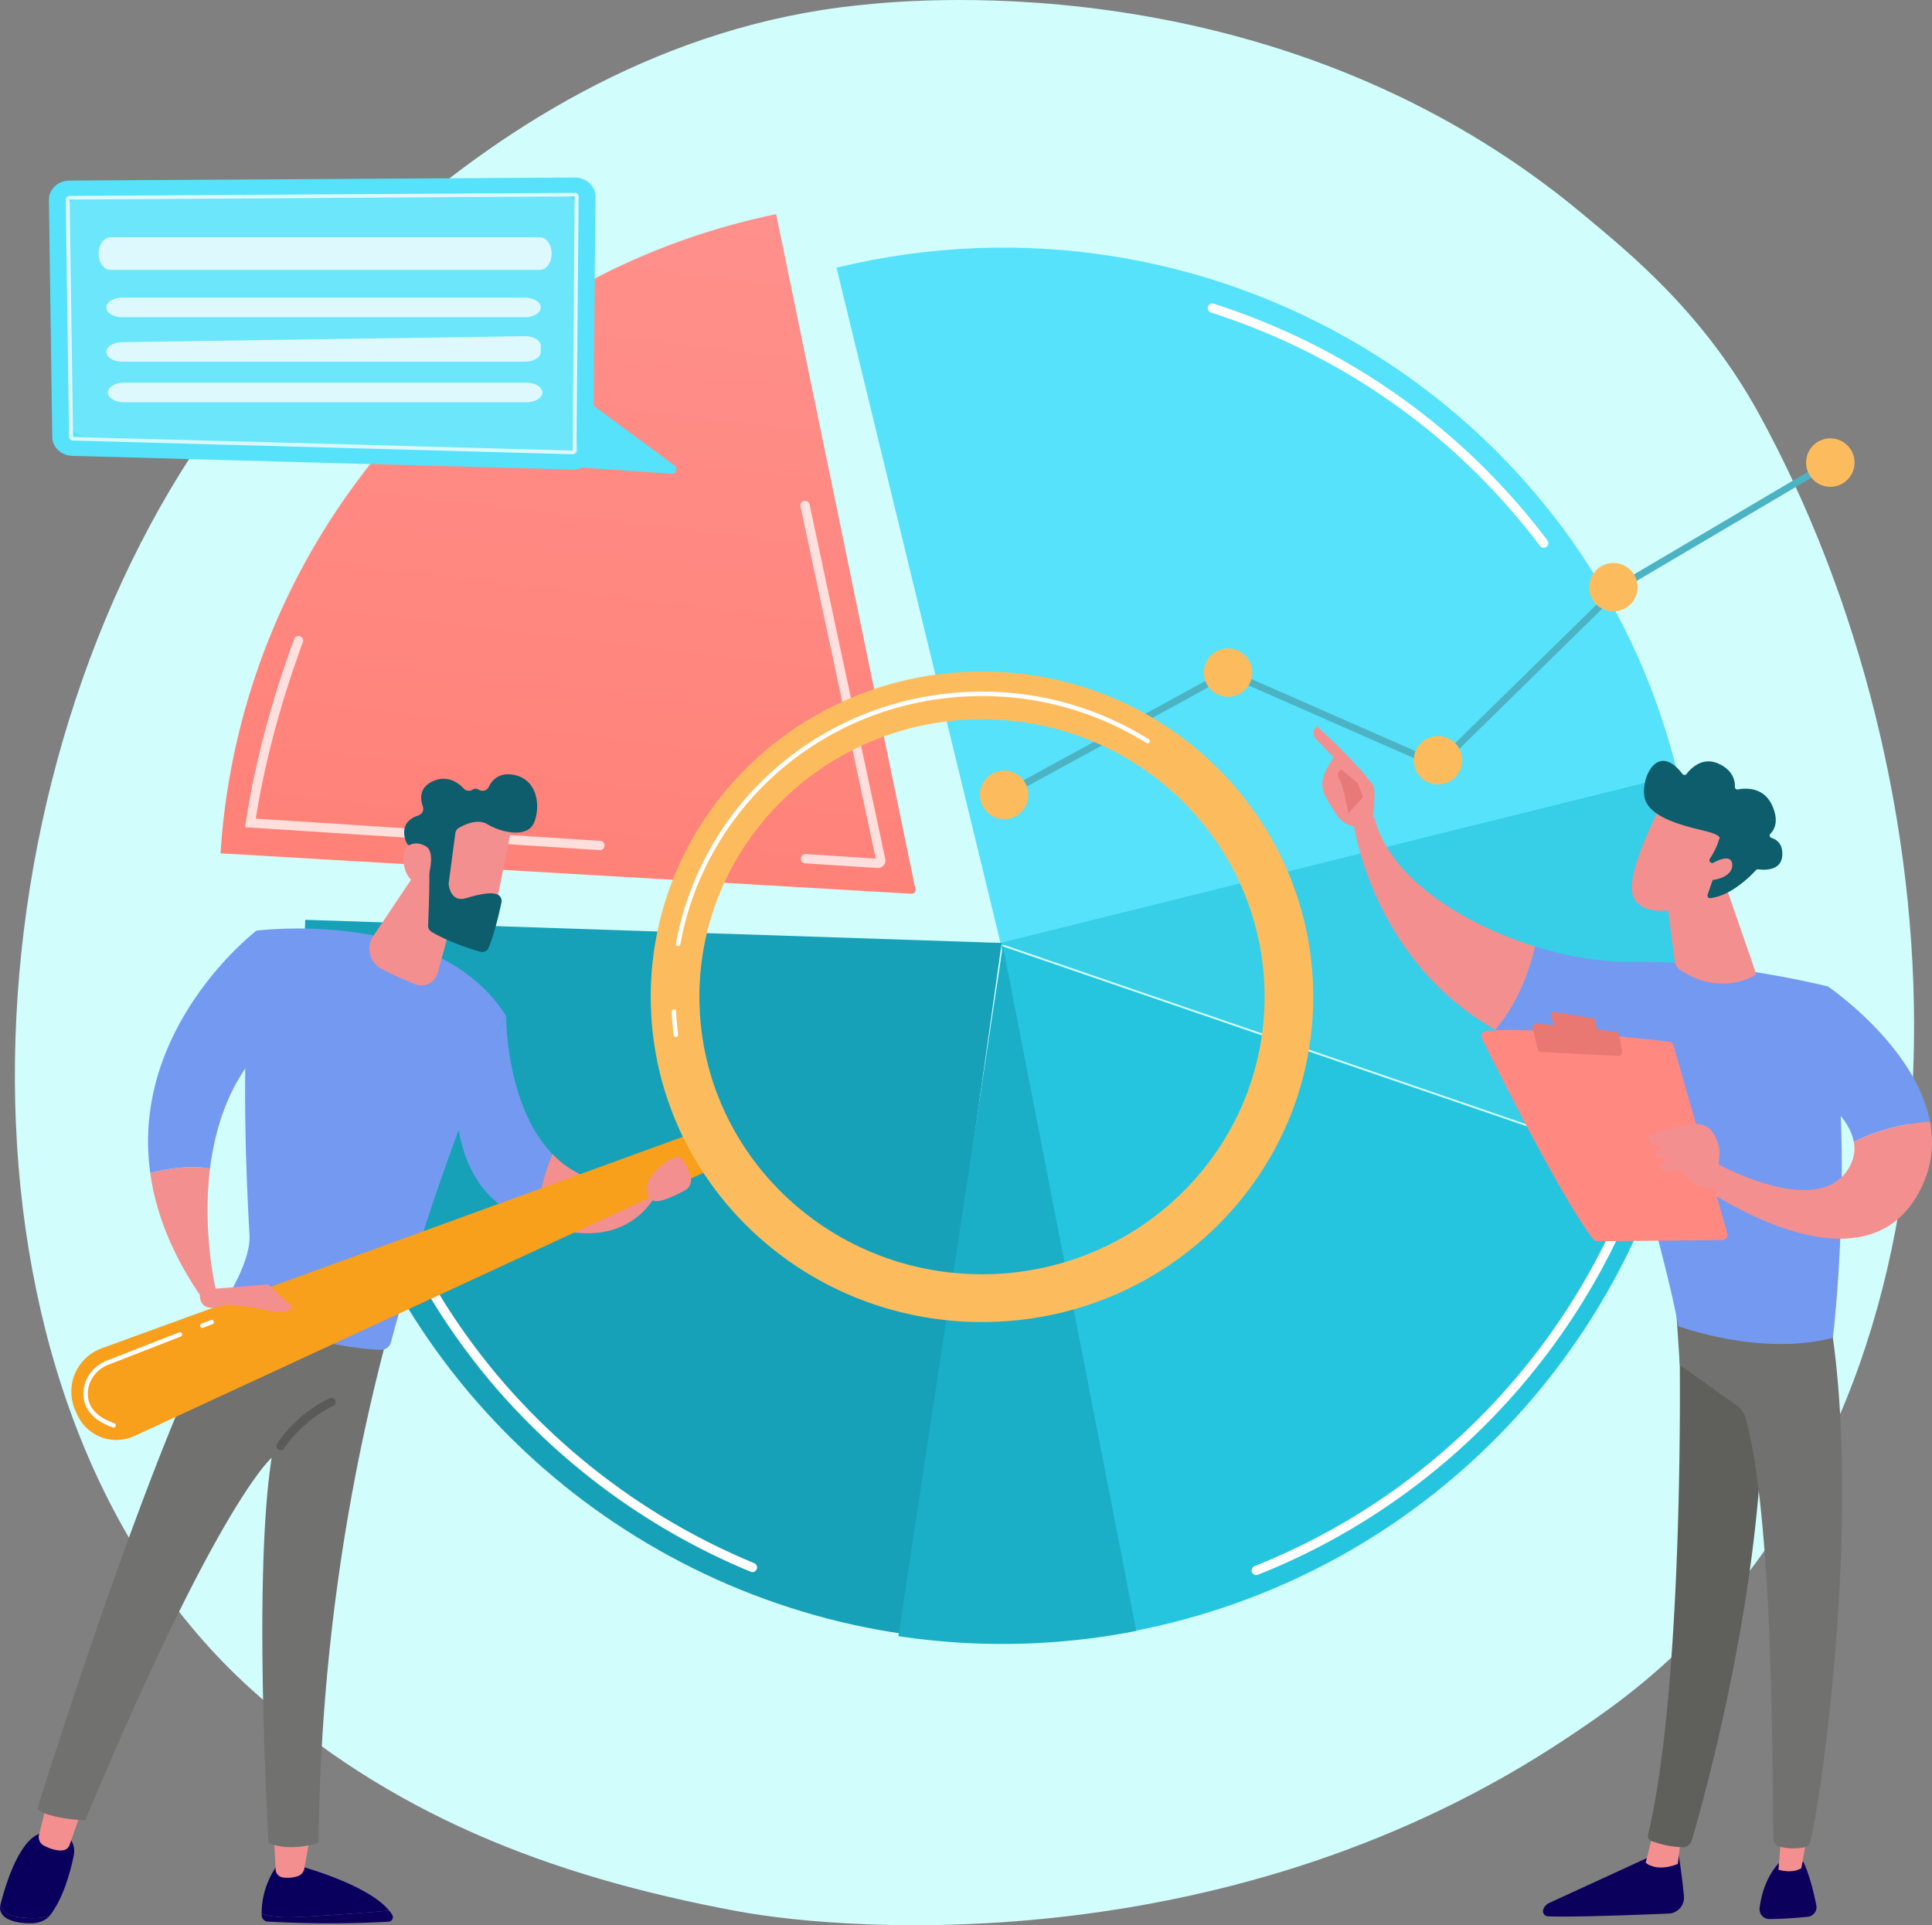<svg xmlns="http://www.w3.org/2000/svg" xmlns:xlink="http://www.w3.org/1999/xlink" width="2781.988" height="2772.293" viewBox="0 0 2781.988 2772.293">
  <rect x="0" y="0" width="2781.988" height="2772.293" fill="#808080" stroke="none"/>
  <defs>
    <linearGradient id="linear-gradient" x1="0.637" y1="-0.164" x2="0.351" y2="2.182" gradientUnits="objectBoundingBox">
      <stop offset="0" stop-color="#ff928e"/>
      <stop offset="1" stop-color="#fe7062"/>
    </linearGradient>
    <linearGradient id="linear-gradient-2" x1="6.211" y1="0.5" x2="7.211" y2="0.5" gradientUnits="objectBoundingBox">
      <stop offset="0" stop-color="#09005d"/>
      <stop offset="1" stop-color="#1a0f91"/>
    </linearGradient>
    <linearGradient id="linear-gradient-3" x1="10.73" y1="0.5" x2="11.73" y2="0.5" xlink:href="#linear-gradient-2"/>
  </defs>
  <g id="Illustration" transform="translate(-464.006 -455)">
    <g id="Group_26" data-name="Group 26">
      <path id="Path_1" data-name="Path 1" d="M2906.47,2806.815c-71.636,73.841-135.733,117.246-184.809,150.015C2243.039,3276.41,1694.242,3238.479,1525.087,3207c-272.912-50.8-501.608-140.808-699.542-319.632-449.764-406.344-427.888-1254.008-84.213-1779.1,40.749-62.261,383.9-570.922,932.206-642.6,13.411-1.753,23.417-2.751,32.181-3.679,84.821-8.981,610.441-56.379,1039.031,302.694,61.351,51.4,170.533,137.868,251.637,285.512C3286.655,1578.607,3332.216,2367.973,2906.47,2806.815Z" fill="#d2fdfd"/>
      <g id="Group_9" data-name="Group 9">
        <g id="Group_3" data-name="Group 3">
          <path id="Path_2" data-name="Path 2" d="M2882.252,1579.845c-.818-3.532-1.644-7.063-2.5-10.594-129.59-533.5-671.864-859.778-1211.2-728.769l237.213,976.56Z" fill="#55e2fa"/>
          <path id="Path_3" data-name="Path 3" d="M1902.858,1813.253l950.62,326.38c59.062-171.5,72.442-361.069,28.94-550.881-1.37-5.978-2.809-11.922-4.28-17.85Z" fill="#37cee8"/>
          <path id="Path_4" data-name="Path 4" d="M1905.747,1817.045,2098.94,2803.24c6.185-1.214,12.372-2.467,18.56-3.8,356.771-76.9,628.12-334.413,738.877-656.021Z" fill="#25c5e0"/>
          <path id="Path_5" data-name="Path 5" d="M1782.217,1735.628,1581.594,763.436c-453.632,93.612-772.178,479.341-800,920.354l995.084,58.243A5.336,5.336,0,0,0,1782.217,1735.628Z" fill="url(#linear-gradient)"/>
          <path id="Path_6" data-name="Path 6" d="M1906.362,1812.837,903.609,1779.51c-4.293,87.848,3.608,161.475,23.615,251.482,93.335,419.894,436.8,719.465,838.818,776.986Z" fill="#16a1b9"/>
          <path id="Path_7" data-name="Path 7" d="M1757.6,2811a1001.836,1001.836,0,0,0,342.658-7.493h0l-192.157-986.4Z" fill="#1aaec7"/>
        </g>
        <g id="Group_4" data-name="Group 4">
          <path id="Path_8" data-name="Path 8" d="M1547.459,2718.771a6.678,6.678,0,0,1-2.544-.506,981.272,981.272,0,0,1-362.773-260.078C1080.321,2341.6,1007.06,2199.918,970.271,2048.47c-3.3-13.579-6.337-27.357-9.034-40.949a6.673,6.673,0,0,1,13.09-2.6c2.662,13.412,5.659,27,8.91,40.4,36.288,149.372,108.542,289.1,208.956,404.088a967.844,967.844,0,0,0,357.817,256.52,6.674,6.674,0,0,1-2.551,12.841Z" fill="#fff"/>
        </g>
        <g id="Group_5" data-name="Group 5">
          <path id="Path_9" data-name="Path 9" d="M2272.947,2723.067a6.673,6.673,0,0,1-2.463-12.876c248.23-98.52,445.567-298.831,541.409-549.571a6.672,6.672,0,0,1,12.465,4.764C2727.187,2419.6,2527.1,2622.7,2275.4,2722.594A6.627,6.627,0,0,1,2272.947,2723.067Z" fill="#fff"/>
        </g>
        <g id="Group_6" data-name="Group 6">
          <path id="Path_10" data-name="Path 10" d="M2686.85,1243.748a6.655,6.655,0,0,1-5.33-2.652c-119.932-158.846-283.748-275.043-473.749-336.027a6.672,6.672,0,0,1,4.079-12.706c192.633,61.83,358.724,179.639,480.317,340.692a6.671,6.671,0,0,1-5.317,10.693Z" fill="#fff"/>
        </g>
        <g id="Group_7" data-name="Group 7" opacity="0.74">
          <path id="Path_11" data-name="Path 11" d="M1327.831,1679.139c-.143,0-.29-.005-.437-.015L816.841,1646.2l1.117-7.211c13.436-86.567,35.538-170.383,69.558-263.777a6.671,6.671,0,1,1,12.536,4.568c-32.765,89.957-54.369,170.9-67.765,254.045l495.968,31.988a6.672,6.672,0,0,1-.424,13.33Z" fill="#fff"/>
        </g>
        <g id="Group_8" data-name="Group 8" opacity="0.74">
          <path id="Path_12" data-name="Path 12" d="M1728.292,1704.939c-.238,0-.476-.008-.717-.025l-104.147-6.737a6.671,6.671,0,1,1,.86-13.315L1725,1691.376l-108.317-507.167a6.673,6.673,0,0,1,13.052-2.789l109.037,510.536a10.741,10.741,0,0,1-10.481,12.983Zm-2.571-10.193h0Z" fill="#fff"/>
        </g>
      </g>
      <g id="Group_11" data-name="Group 11">
        <g id="Group_10" data-name="Group 10">
          <path id="Path_13" data-name="Path 13" d="M1912.363,1604.009l-4.8-8.783,324.485-177.3L2533.6,1550.474l258.874-253.925.524-.311L3097.046,1116.8l5.089,8.621-303.527,179.13-262.835,257.815-303.24-133.293Z" fill="#4bb3c4"/>
        </g>
        <circle id="Ellipse_1" data-name="Ellipse 1" cx="34.891" cy="34.891" r="34.891" transform="translate(1866.46 1576.333) rotate(-16.845)" fill="#fcbc5e"/>
        <circle id="Ellipse_2" data-name="Ellipse 2" cx="34.891" cy="34.891" r="34.891" transform="translate(2188.788 1446.782) rotate(-73.155)" fill="#fcbc5e"/>
        <circle id="Ellipse_3" data-name="Ellipse 3" cx="34.891" cy="34.891" r="34.891" transform="translate(2486.661 1561.109) rotate(-58.282)" fill="#fcbc5e"/>
        <circle id="Ellipse_4" data-name="Ellipse 4" cx="34.891" cy="34.891" r="34.891" transform="translate(2752.34 1265.657)" fill="#fcbc5e"/>
        <circle id="Ellipse_5" data-name="Ellipse 5" cx="34.891" cy="34.891" r="34.891" transform="translate(3050.617 1115.079) rotate(-37.982)" fill="#fcbc5e"/>
      </g>
      <g id="Group_19" data-name="Group 19">
        <g id="Group_17" data-name="Group 17">
          <g id="Group_12" data-name="Group 12">
            <path id="Path_14" data-name="Path 14" d="M1024.453,3206.26c-32.378,2.8-88.571,7.345-132.872,9.294-26.63,1.172-41.961-1.435-50.79-4.97.015,1,.042,1.936.082,2.809a9.162,9.162,0,0,0,8.705,8.654,1556.46,1556.46,0,0,0,173.981.175,6.525,6.525,0,0,0,5.315-9.8A53.378,53.378,0,0,0,1024.453,3206.26Z" fill="#0c005d"/>
            <path id="Path_15" data-name="Path 15" d="M891.581,3215.554c44.3-1.949,100.494-6.5,132.872-9.294-31.833-39.056-132.872-65.379-132.872-65.379H863.045c-19.627,28.292-22.469,55.228-22.254,69.7C849.62,3214.119,864.951,3216.726,891.581,3215.554Z" fill="url(#linear-gradient-2)"/>
            <path id="Path_16" data-name="Path 16" d="M858.24,3094.294l2.67,52.844a12.068,12.068,0,0,0,10.3,11.351,46.953,46.953,0,0,0,21.436-1.776,14.278,14.278,0,0,0,9.6-10.977l9.228-51.442Z" fill="#f48f8f"/>
          </g>
          <g id="Group_14" data-name="Group 14">
            <g id="Group_13" data-name="Group 13">
              <path id="Path_17" data-name="Path 17" d="M487.59,3215.158c-14.041-1.959-20.394-9.252-23.057-17.05l-.053.21c-2.066,8.225,2.723,16.75,12.3,20.8,11.572,4.9,24.225,5.736,34.048,5.331,10.538-.434,20.212-4.795,25.528-11.775l.08-.1C525.855,3217.807,511.006,3218.424,487.59,3215.158Z" fill="#0c005d"/>
              <path id="Path_18" data-name="Path 18" d="M553.79,3093.955H530.257c-35.846-.733-58.356,74.874-65.724,104.153,2.663,7.8,9.016,15.091,23.057,17.05,23.416,3.266,38.265,2.649,48.843-2.585,19.366-25.484,28.967-62.808,33.583-84.591C575.265,3103.208,553.79,3093.955,553.79,3093.955Z" fill="url(#linear-gradient-3)"/>
            </g>
            <path id="Path_19" data-name="Path 19" d="M533.282,3044.907l-13.068,51.974a14.107,14.107,0,0,0,7.34,15.988c7.31,3.752,17.6,7.694,27.061,6.553a11.788,11.788,0,0,0,9.614-7.859l19.185-54.683Z" fill="#f48f8f"/>
          </g>
          <path id="Path_20" data-name="Path 20" d="M517.694,3059.93c16.259,14.422,69.141,16.325,69.141,16.325,190.492-457.2,268.416-522.149,268.416-522.149-27.505,172.567-4.435,554.61-4.435,554.61,31.435,13.871,71.962,0,71.962,0a2944.788,2944.788,0,0,1,97.275-723.139c-128.749-2.894-197.217-46.951-219.573-64.634C693.159,2493.967,517.694,3059.93,517.694,3059.93Z" fill="#71716f"/>
          <path id="Path_21" data-name="Path 21" d="M833.178,1795.164c-24.369,121.555-15.636,339.116-9.9,438.352,1.612,27.892-17.859,66.559-33.6,92.938a8.274,8.274,0,0,0,3.341,11.638c26.349,13.542,115.613,55.512,219.067,60.733a14.749,14.749,0,0,0,14.844-11.022c76.741-286.538,165.874-469.637,165.874-469.637C1094.4,1761.019,833.178,1795.164,833.178,1795.164Z" fill="#739af0"/>
          <path id="Path_22" data-name="Path 22" d="M868.249,2543.282a6.1,6.1,0,0,1-5.207-9.27c1.025-1.686,25.666-41.514,75.53-65.571a6.1,6.1,0,1,1,5.3,10.986c-46.485,22.431-70.176,60.548-70.412,60.93A6.1,6.1,0,0,1,868.249,2543.282Z" fill="#5a5a58"/>
          <g id="Group_15" data-name="Group 15">
            <path id="Path_23" data-name="Path 23" d="M680.321,2144.025c7.828,56.627,30.955,118.393,77.22,184l17.587-14.338s-20.3-82.371-8.76-175.854C737.828,2132.266,704.123,2138,680.321,2144.025Z" fill="#f48f8f"/>
            <path id="Path_24" data-name="Path 24" d="M860.4,1945.147l-27.219-149.983s-181.863,139.013-152.857,348.861c23.8-6.02,57.507-11.759,86.047-6.191C774.682,2070.492,799.517,1997.386,860.4,1945.147Z" fill="#739af0"/>
          </g>
          <g id="Group_16" data-name="Group 16">
            <path id="Path_25" data-name="Path 25" d="M1192.808,1918.166l-70.2,151.184c11.35,91.274,60.382,130.739,113.251,145.876a320.816,320.816,0,0,1,23.575-98.453C1191.884,2047.029,1192.808,1918.166,1192.808,1918.166Z" fill="#739af0"/>
            <path id="Path_26" data-name="Path 26" d="M1259.436,2116.773a320.816,320.816,0,0,0-23.575,98.453c141.051,54.727,178.369-51.408,178.369-51.408l-26.068-4.6C1329.294,2165.421,1288.172,2146.443,1259.436,2116.773Z" fill="#f48f8f"/>
          </g>
          <path id="Path_27" data-name="Path 27" d="M1128.132,1731.518,1094.243,1856.1a24.238,24.238,0,0,1-32.414,16.128c-14.533-5.81-32.972-13.741-48.846-22.311a32.659,32.659,0,0,1-11.519-46.936l70.459-105.059Z" fill="#f48f8f"/>
        </g>
        <path id="Path_28" data-name="Path 28" d="M1478.878,2080.45l-868.4,316.064a66.491,66.491,0,0,0-37.785,90.008l2.635,5.793a61.809,61.809,0,0,0,82.215,30.51l843.206-390.072Z" fill="#f89f1b"/>
        <ellipse id="Ellipse_6" data-name="Ellipse 6" cx="428.683" cy="420.95" rx="428.683" ry="420.95" transform="translate(1449.347 1469.379)" fill="none" opacity="0.23"/>
        <path id="Path_29" data-name="Path 29" d="M1878.03,1421.925c-263.445,0-477.009,209.712-477.009,468.4s213.564,468.4,477.009,468.4,477.009-209.711,477.009-468.4S2141.475,1421.925,1878.03,1421.925Zm0,868c-224.746,0-406.939-178.905-406.939-399.6s182.193-399.6,406.939-399.6,406.939,178.906,406.939,399.6S2102.777,2289.926,1878.03,2289.926Z" fill="#fcbc5e"/>
        <path id="Path_30" data-name="Path 30" d="M1437.288,1948.355a3.2,3.2,0,0,1-3.178-2.8c-1.424-11.163-2.416-22.46-2.967-33.585a3.207,3.207,0,0,1,3.043-3.356,3,3,0,0,1,3.365,3.043c.534,10.959,1.517,22.091,2.916,33.093a3.2,3.2,0,0,1-2.772,3.58A3.389,3.389,0,0,1,1437.288,1948.355Zm3.272-130.977a3.269,3.269,0,0,1-.568-.05,3.2,3.2,0,0,1-2.585-3.717,431.211,431.211,0,0,1,25.732-88.078l.008-.008c68.762-166.811,231.619-274.6,414.885-274.6a451.944,451.944,0,0,1,240.248,68.656,3.207,3.207,0,0,1-3.408,5.433,445.535,445.535,0,0,0-236.84-67.681c-180.664,0-341.19,106.236-408.961,270.644-.008.009-.008.013-.008.017a424.24,424.24,0,0,0-25.35,86.747A3.208,3.208,0,0,1,1440.56,1817.378Z" fill="#fff"/>
        <g id="Group_18" data-name="Group 18">
          <path id="Path_31" data-name="Path 31" d="M1202.276,1636.865c.308,2.139-28.267,142.169-28.267,142.169l-79.608-18.015,7.365-136.743S1197.108,1601.048,1202.276,1636.865Z" fill="#f48f8f"/>
          <path id="Path_32" data-name="Path 32" d="M1119.671,1654.747l-9.514,71.68a9.978,9.978,0,0,0,.01,2.745c.8,5.619,4.983,24.747,24.293,19.277,17.521-4.963,33.585-9.232,44.682-5.837a10.091,10.091,0,0,1,6.945,11.675c-2.6,12.722-8.987,41.281-18.323,65.247a10.072,10.072,0,0,1-12.231,5.956c-15.1-4.4-46.682-14.576-70.173-28.712a10.1,10.1,0,0,1-4.922-9.09c.763-18.095,2.879-73.1,1.1-88.522-1.672-14.473-19.434-23.143-27.151-26.252a9.924,9.924,0,0,1-5.525-5.546c-3.573-8.955-8.5-29.679,17.615-38.171a10.114,10.114,0,0,0,6.4-13.079c-3.868-10.768-5.5-27.2,14.7-36.256,20.535-9.2,35.871,1.744,44.152,10.64a10.105,10.105,0,0,0,12.875,1.521c2.365-1.495,5.412-1.985,9.093.309a9.949,9.949,0,0,0,14.089-4.27c4.919-10.094,14.94-20.906,35.044-17.463,35.673,6.109,39.713,45.64,30.3,68.805s-47.711,14.342-66.924,2.664c-14.609-8.879-33.558.428-41.8,5.4A10.019,10.019,0,0,0,1119.671,1654.747Z" fill="#0d5d6c"/>
          <path id="Path_33" data-name="Path 33" d="M1078.332,1725.3s14.665-41.068-.4-51.125-37.383-4.836-32.469,24.914C1051.572,1736.095,1078.332,1725.3,1078.332,1725.3Z" fill="#f48f8f"/>
        </g>
        <path id="Path_34" data-name="Path 34" d="M767.876,2311.192l82.1-6.691,35.553,32.774s-8.412,11.627-34.708,4.943S788.5,2333.9,788.5,2333.9s-36.3,16.366-36.745-14.256Z" fill="#f48f8f"/>
        <path id="Path_35" data-name="Path 35" d="M1403.774,2183.237c7.1,5.547,31.424-6.033,46.308-14.039a17.126,17.126,0,0,0,8.278-20.236c-3.582-11.3-9.551-25.876-16.905-27.715C1429.254,2118.2,1374.517,2160.38,1403.774,2183.237Z" fill="#f48f8f"/>
        <path id="Path_36" data-name="Path 36" d="M627.613,2510.676a3.269,3.269,0,0,1-1.051-.173c-33.919-11.731-41.81-31.771-42.454-46.518-.932-21.554,12.612-41.556,33.69-49.777l104.275-40.661a3.205,3.205,0,0,1,2.322,5.975l-104.274,40.657c-18.519,7.225-30.419,24.714-29.6,43.526.8,18.561,13.637,32.266,38.148,40.738a3.206,3.206,0,0,1-1.051,6.233Z" fill="#fff"/>
        <path id="Path_37" data-name="Path 37" d="M755.356,2367.207a3.205,3.205,0,0,1-1.161-6.192l13.518-5.267a3.205,3.205,0,0,1,2.323,5.975l-13.519,5.268A3.188,3.188,0,0,1,755.356,2367.207Z" fill="#fff"/>
      </g>
      <g id="Group_24" data-name="Group 24">
        <path id="Path_38" data-name="Path 38" d="M2879.893,3118.429s5.961,33.751,8.884,67.16a23.019,23.019,0,0,1-22.019,24.94c-44.492,1.853-139.662,5.457-173.812,3.933a7.489,7.489,0,0,1-6.59-10.26,16.763,16.763,0,0,1,8.576-9.034l157.2-72.25Z" fill="#0c005d"/>
        <path id="Path_39" data-name="Path 39" d="M2884.777,3098.6l-4.79,40.37s-27.538,12.819-46.344-1.616l11.4-44.988Z" fill="#f48f8f"/>
        <path id="Path_40" data-name="Path 40" d="M2881.177,2339.625c2.069,10.543,11.106,526.094-44,757.13a7.843,7.843,0,0,0,4.6,9.121,136.549,136.549,0,0,0,44.882,9.122,13.507,13.507,0,0,0,13.4-9.694c15.753-53.6,91.237-322.175,101.084-578.733,11-286.678,0-9.761,0-9.761l-6.454-177.206Z" fill="#5f5f5b"/>
        <path id="Path_41" data-name="Path 41" d="M3060.727,3136.037s9.49,17.039,18.678,62.314a14.044,14.044,0,0,1-12.357,16.819c-14.691,1.444-37.308,3.3-55.424,3.177a14,14,0,0,1-13.863-15.62c2.007-16.526,8.258-43.639,27.571-64.772Z" fill="#0c005d"/>
        <path id="Path_42" data-name="Path 42" d="M3069.062,3084.112l-11.192,61.05s-11.066,8.231-32.957,2.264l5.342-65.687Z" fill="#f48f8f"/>
        <path id="Path_43" data-name="Path 43" d="M3099.3,2355.446c45.071,272.009-9.777,672.292-28.275,750.638a12.219,12.219,0,0,1-9.865,9.277c-8.257,1.369-21.851,2.485-35.253-1.407a11.2,11.2,0,0,1-8.05-10.311c-2.482-63.34,1.985-452.184-40.011-605.857a34.915,34.915,0,0,0-13.465-19.258l-81.511-57.948-6.25-93.668Z" fill="#71716f"/>
        <g id="Group_20" data-name="Group 20">
          <path id="Path_44" data-name="Path 44" d="M2812.1,1840.042c135.07-2.232,284.1,35.465,284.1,35.465,40.262,234.926,7.04,505.9,7.04,505.9-104.568,27.423-222.527-16.765-222.527-16.765-17.38-98.194-98.469-374.542-98.469-374.542-66-8.191-120.361-27.231-165.132-52.4,34.15-39.585,50.249-89.955,57.242-119.73C2722.117,1832.8,2770.441,1840.73,2812.1,1840.042Z" fill="#739af0"/>
          <path id="Path_45" data-name="Path 45" d="M2413.128,1641.09c13.268-16.026,30.061-8.445,30.061-8.445,19.877,83.962,124.1,152.04,231.172,185.316-6.993,29.775-23.092,80.145-57.242,119.73C2439.422,1837.779,2413.128,1641.09,2413.128,1641.09Z" fill="#f48f8f"/>
        </g>
        <g id="Group_21" data-name="Group 21">
          <path id="Path_46" data-name="Path 46" d="M2416.348,1645.166c-1.388,4.413,14.69,11.134,24.156-6.918.331-8.652,5.592-45.716.422-52.763-27.533-37.538-80.914-84.593-80.914-84.593-9.022,8.9-1.589,17.647-1.589,17.647l25.9,26.977c-5.416,9.788-12.023,18.05-15.119,29.89a36.287,36.287,0,0,0,3.618,26.707c4.546,8.19,10.747,18.835,16.609,27.166C2400.524,1645.047,2416.348,1645.166,2416.348,1645.166Z" fill="#f48f8f"/>
          <path id="Path_47" data-name="Path 47" d="M2395.646,1563.019l23.6,20.005,7.41,19.918-21.041,23.341s-7.074-39.519-12.332-48.073S2390.749,1565.521,2395.646,1563.019Z" fill="#e87979"/>
        </g>
        <path id="Path_48" data-name="Path 48" d="M3044.4,2006.3l51.808-130.788s126.163,85.722,146.911,194.409c-23.838,1.756-67.217,7.956-109.676,29.4C3124.112,2047.991,3044.4,2006.3,3044.4,2006.3Z" fill="#739af0"/>
        <path id="Path_49" data-name="Path 49" d="M2934.147,2129.362s141.649,80.053,189.444,11.7c9.924-14.194,12.3-28.3,9.851-41.748,42.459-21.439,85.838-27.639,109.676-29.4,6.256,32.765,2.949,67.613-16.3,102.834-83.72,153.148-311.412-8.464-311.412-8.464Z" fill="#f48f8f"/>
        <g id="Group_22" data-name="Group 22">
          <path id="Path_50" data-name="Path 50" d="M2951.166,2230.638l-77.306-269.973a7.874,7.874,0,0,0-6.659-5.67c-14.006-1.634-54.593-6.222-101.453-10.185-56.445-4.775-122-8.644-161.165-5.353a7.9,7.9,0,0,0-6.457,11.368c22.274,45.064,113.9,228.375,159.78,288.426a7.925,7.925,0,0,0,6.375,3.129l179.365-1.669A7.9,7.9,0,0,0,2951.166,2230.638Z" fill="#ff8881"/>
          <path id="Path_51" data-name="Path 51" d="M2757.729,1921.4l-56.049-9.339a4.023,4.023,0,0,0-4.482,5.228l5.549,16.813a4.023,4.023,0,0,0,3.287,2.727l53.936,7.2a4.022,4.022,0,0,0,4.449-4.9l-3.434-14.678A4.023,4.023,0,0,0,2757.729,1921.4Z" fill="#e87871"/>
          <path id="Path_52" data-name="Path 52" d="M2799.7,1968.854l-4.617-24.051a5.561,5.561,0,0,0-4.9-4.483l-113.206-11.487a5.559,5.559,0,0,0-5.967,6.829l7.2,29.97a5.558,5.558,0,0,0,5.126,4.253l110.626,5.57A5.56,5.56,0,0,0,2799.7,1968.854Z" fill="#e87871"/>
          <path id="Path_53" data-name="Path 53" d="M2932.489,2165.412s10.769-44.281,6.425-59.991-12.761-35.91-40.814-31.421-61.147,16.307-61.147,16.307,1.672,20.463,22.993,13.861l-13.222,10.23s1.89,16.385,19.9,7.631l-12.3,13.568s7.735,13.457,20.985,4.826S2894.913,2170.744,2932.489,2165.412Z" fill="#f48f8f"/>
        </g>
        <path id="Path_54" data-name="Path 54" d="M2948.917,1730.386l42.978,124.287a4.478,4.478,0,0,1-2.042,5.393c-11.715,6.477-53.922,25.2-104.786-7.049a21.089,21.089,0,0,1-9.711-15.061l-13.917-107.57Z" fill="#f48f8f"/>
        <g id="Group_23" data-name="Group 23">
          <path id="Path_55" data-name="Path 55" d="M2855.4,1615.292s-47.193,88.836-41.143,124.722,64.538,33.309,115.612,4.164l35.691-95.924Z" fill="#f48f8f"/>
          <path id="Path_56" data-name="Path 56" d="M2927.616,1697.069a3.659,3.659,0,0,1-1.6-5.358c3.781-5.776,10.868-17.561,13.129-27.877,0,0,8.485-5.434-21.593-12.633s-74.931-18.374-84.358-43.975c-9.192-24.961,14.959-87.733,53.49-37.717a3.661,3.661,0,0,0,5.8.041c6.317-8.222,22.923-25.285,45.979-14.94,21.575,9.68,24,25.49,23.709,33.459a3.64,3.64,0,0,0,4.313,3.727c10.909-2.08,37.085-3.867,49.3,22.987,10.064,22.118,3.523,34.639-2.434,40.763a3.649,3.649,0,0,0,1.561,6.06c7.17,2.2,16.428,8.274,15.5,25.07-1.282,23.22-27.243,21.175-34.635,20.116a3.665,3.665,0,0,0-3.251,1.15c-6.338,7.013-34.893,36.794-65.8,40.384a3.694,3.694,0,0,1-3.874-4.88l13.375-38.878a3.678,3.678,0,0,0-1.988-4.56Z" fill="#0d5d6c"/>
          <path id="Path_57" data-name="Path 57" d="M2922.24,1702.588s33.6-23.054,36.057-3.639-30.259,28.121-46.463,20.883Z" fill="#f48f8f"/>
        </g>
      </g>
      <g id="Group_25" data-name="Group 25">
        <path id="Path_58" data-name="Path 58" d="M1301.818,1128.317l129.135,8.8a6.491,6.491,0,0,0,5-11.2l-123.834-91.7Z" fill="#55e2fa"/>
        <path id="Path_59" data-name="Path 59" d="M564.091,715.039l727.27-4.449c16.651-.1,30.174,12.236,30.047,27.415l-3.06,366.169c-.128,15.265-14.005,27.447-30.744,26.989l-719.4-19.708c-15.98-.438-28.744-12.275-28.949-26.847L534.446,742.6C534.233,727.505,547.535,715.141,564.091,715.039Z" fill="#55e2fa"/>
        <path id="Path_60" data-name="Path 60" d="M586.617,737.438l681.015-3.888c15.592-.089,28.255,10.691,28.136,23.953L1292.9,1077.43c-.119,13.337,11.292,32.1-4.382,31.7l-698.047-25.338c-14.964-.383-26.916-10.725-27.108-23.457l-4.508-298.82C558.658,748.329,571.114,737.526,586.617,737.438Z" fill="#fff" opacity="0.14"/>
        <path id="Path_61" data-name="Path 61" d="M1288.52,1109.129l-719.588-19.711a5.409,5.409,0,0,1-5.489-5.092L558.63,742.311a4.818,4.818,0,0,1,1.619-3.675,5.8,5.8,0,0,1,4.007-1.553l727.268-4.449a5.886,5.886,0,0,1,4.048,1.516,4.835,4.835,0,0,1,1.651,3.7L1294.162,1104A5.432,5.432,0,0,1,1288.52,1109.129ZM569.23,1084.15l719.378,19.7,2.823-366.055-727.139,4.564Z" fill="#fff" opacity="0.77"/>
        <path id="Path_62" data-name="Path 62" d="M606.042,820.194c0,12.955,7.545,23.457,16.852,23.457h618.571c9.307,0,16.852-10.5,16.852-23.457s-7.545-23.457-16.852-23.457H622.894C613.587,796.737,606.042,807.239,606.042,820.194Z" fill="#fff" opacity="0.77"/>
        <path id="Path_63" data-name="Path 63" d="M639.923,883.654h579.939c12.618,0,22.847,6.3,22.847,14.068s-10.229,14.068-22.847,14.068H639.923c-12.618,0-22.847-6.3-22.847-14.068S627.3,883.654,639.923,883.654Z" fill="#fff" opacity="0.77"/>
        <path id="Path_64" data-name="Path 64" d="M617.076,961.8c0,7.756,10.21,14.043,22.8,14.043h580.024c12.594,0,22.8-6.287,22.8-14.042V953.12c0-7.889-10.551-14.23-23.359-14.038l-580.024,8.68C626.951,947.948,617.076,954.178,617.076,961.8Z" fill="#fff" opacity="0.77"/>
        <path id="Path_65" data-name="Path 65" d="M642.21,1006.078h579.939c12.618,0,22.847,6.3,22.847,14.068s-10.229,14.068-22.847,14.068H642.21c-12.618,0-22.847-6.3-22.847-14.068S629.592,1006.078,642.21,1006.078Z" fill="#fff" opacity="0.77"/>
      </g>
    </g>
  </g>
</svg>
